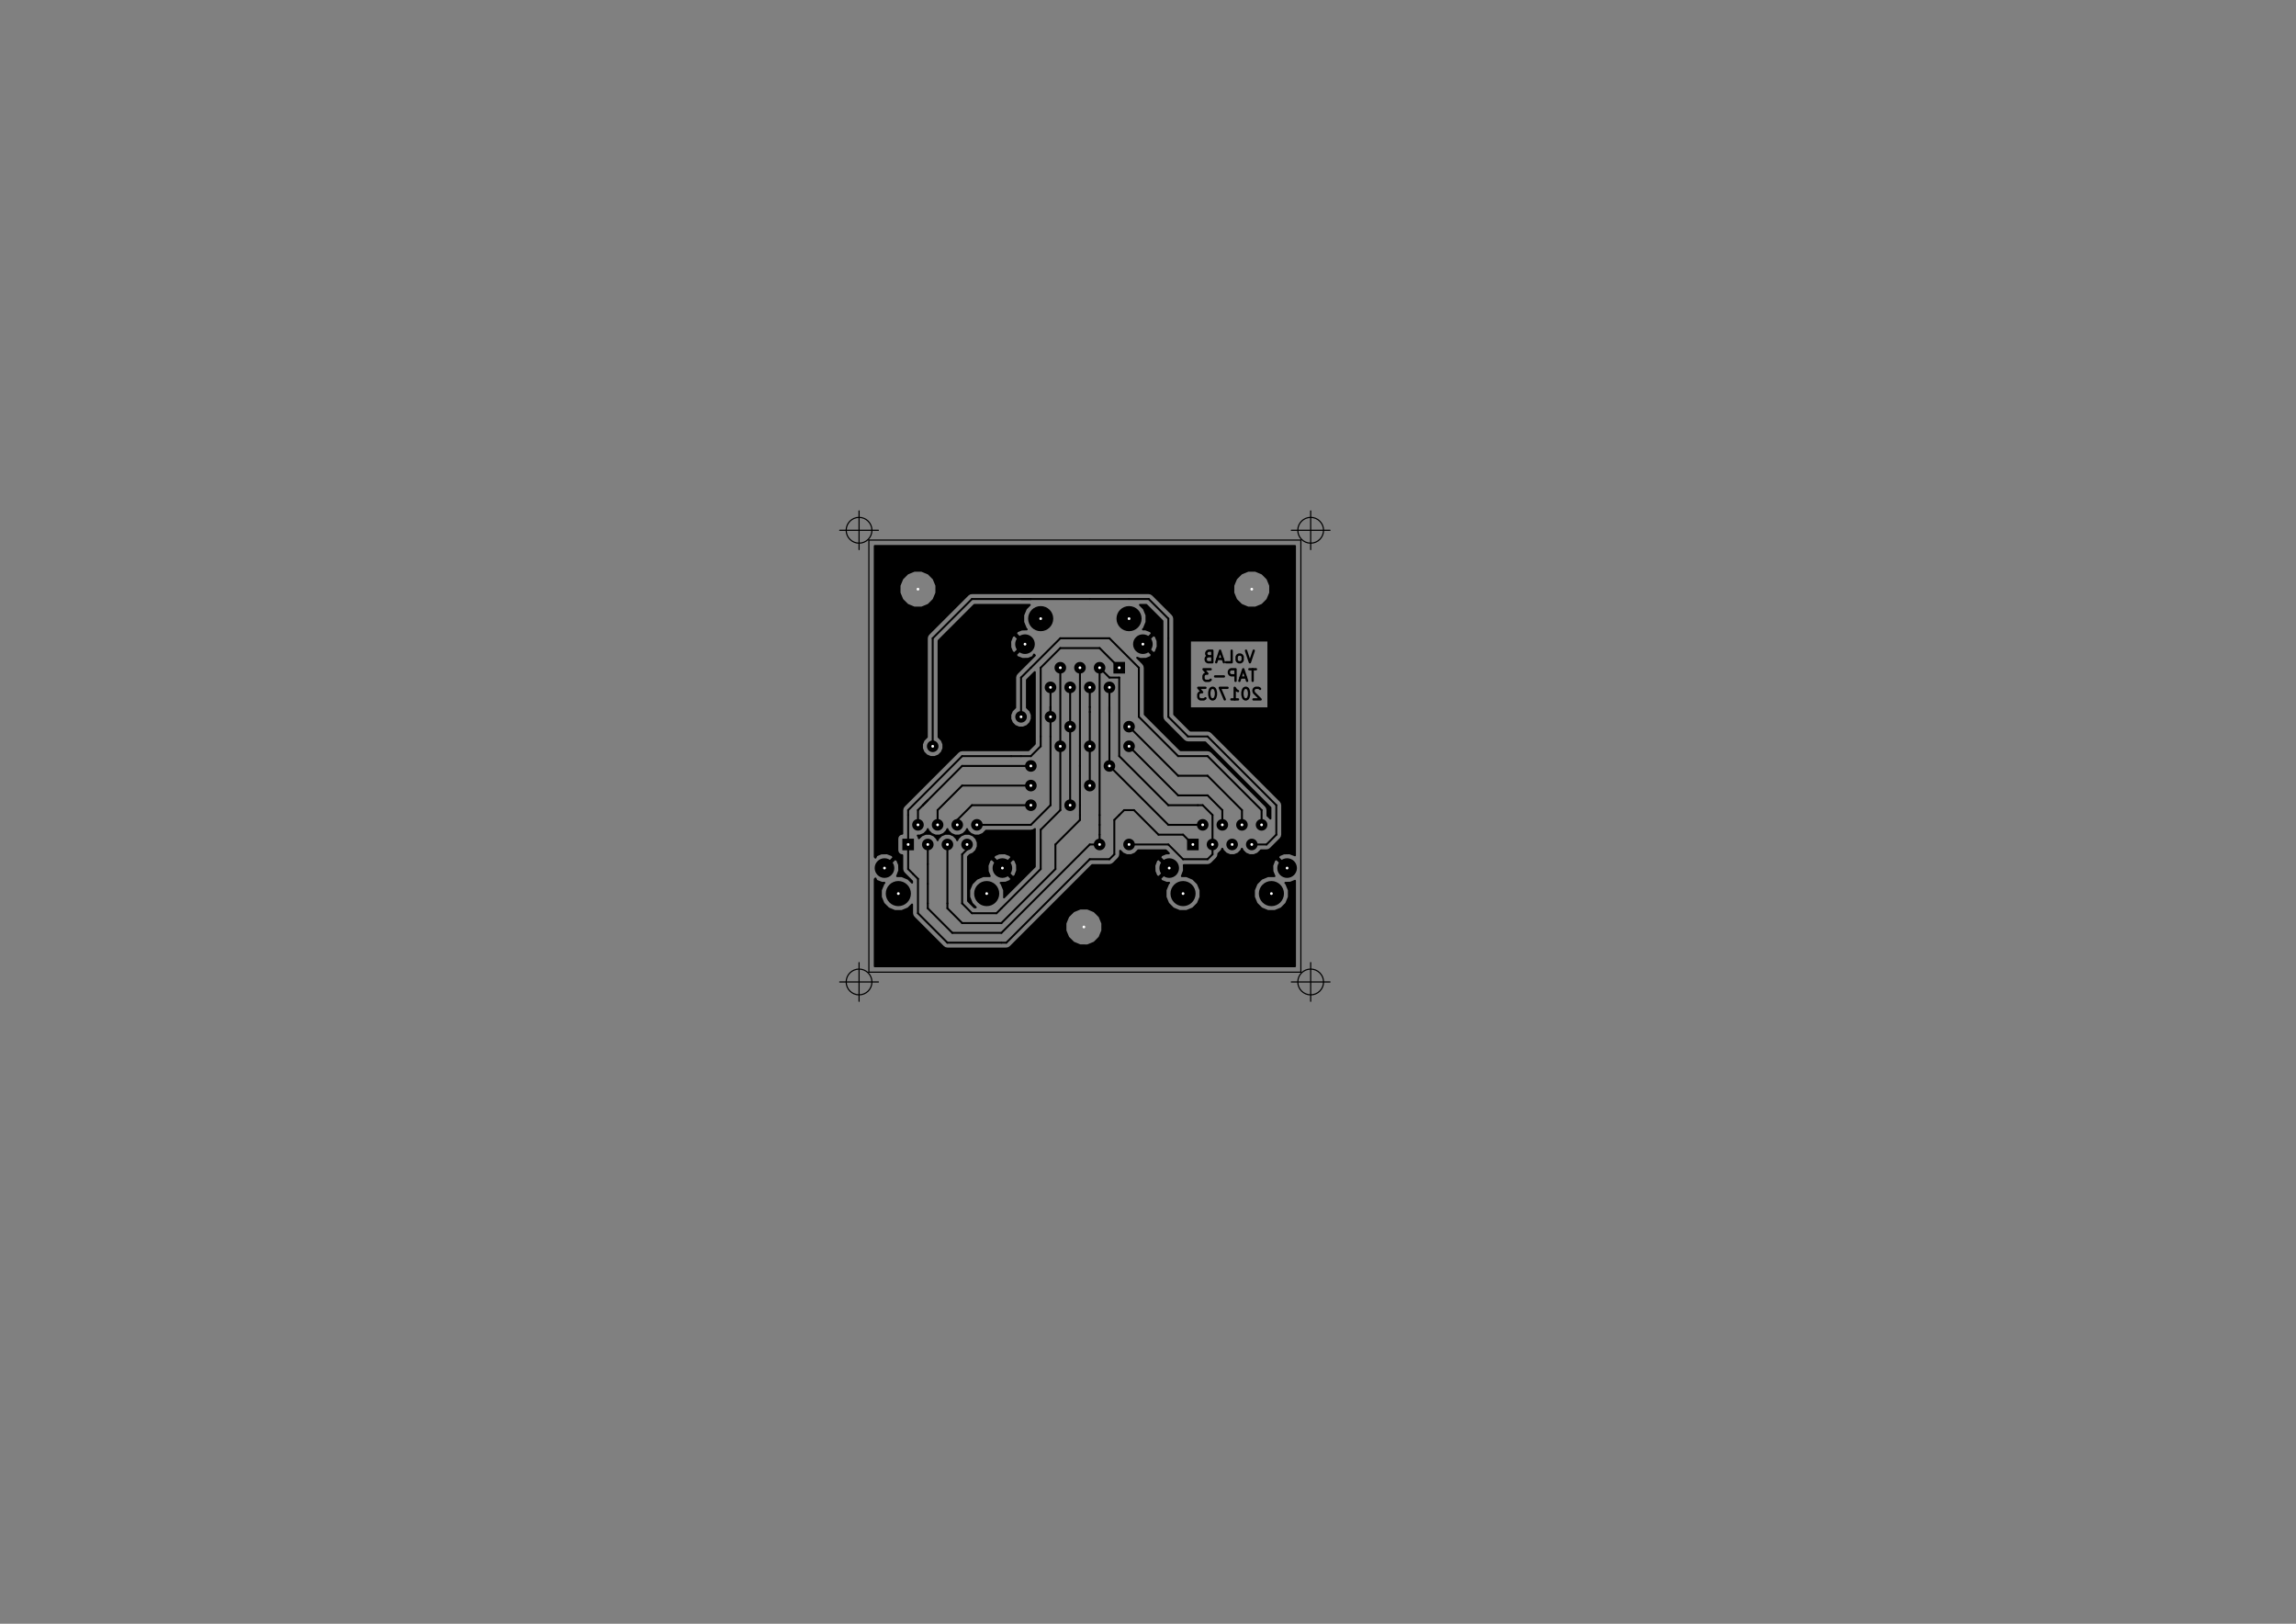 <?xml version="1.0" standalone="no"?>
 <!DOCTYPE svg PUBLIC "-//W3C//DTD SVG 1.1//EN" 
 "http://www.w3.org/Graphics/SVG/1.1/DTD/svg11.dtd"> 
<svg xmlns="http://www.w3.org/2000/svg" version="1.1" 
    width="29.7cm" height="21.001cm" viewBox="0 0 116930 82680 ">
<rect x="0" y="0" width="116930" height="82680" fill="#808080" stroke="none"/>
<title>SVG Picture created as TAP-B.Cu.svg date 2017/04/20 14:52:06 </title>
  <desc>Picture generated by PCBNEW </desc>
<g style="fill:#000000; fill-opacity:1;stroke:#000000; stroke-opacity:1;
stroke-linecap:round; stroke-linejoin:round; "
 transform="translate(0 0) scale(1 1)">
</g>
<g style="fill:#000000; fill-opacity:0.0; 
stroke:#000000; stroke-width:-0; stroke-opacity:1; 
stroke-linecap:round; stroke-linejoin:round;">
</g>
<g style="fill:#000000; fill-opacity:0.0; 
stroke:#000000; stroke-width:59.055; stroke-opacity:1; 
stroke-linecap:round; stroke-linejoin:round;">
<circle cx="43750" cy="50000" r="656.168" /> 
<path d="M42765 50000
L44734 50000
" />
<path d="M43750 49015
L43750 50984
" />
<circle cx="43750" cy="27000" r="656.168" /> 
<path d="M42765 27000
L44734 27000
" />
<path d="M43750 26015
L43750 27984
" />
<circle cx="66750" cy="27000" r="656.168" /> 
<path d="M65765 27000
L67734 27000
" />
<path d="M66750 26015
L66750 27984
" />
<circle cx="66750" cy="50000" r="656.168" /> 
<path d="M65765 50000
L67734 50000
" />
<path d="M66750 49015
L66750 50984
" />
</g>
<g style="fill:#000000; fill-opacity:0.0; 
stroke:#000000; stroke-width:118.11; stroke-opacity:1; 
stroke-linecap:round; stroke-linejoin:round;">
<path d="M63851 33131
L63654 33722
L63457 33131
" />
<path d="M63176 33722
L63232 33694
L63260 33666
L63288 33609
L63288 33441
L63260 33384
L63232 33356
L63176 33328
L63092 33328
L63035 33356
L63007 33384
L62979 33441
L62979 33609
L63007 33666
L63035 33694
L63092 33722
L63176 33722
" />
<path d="M62445 33722
L62726 33722
L62726 33131
" />
<path d="M62276 33553
L61995 33553
" />
<path d="M62332 33722
L62135 33131
L61939 33722
" />
<path d="M61545 33412
L61461 33441
L61432 33469
L61404 33525
L61404 33609
L61432 33666
L61461 33694
L61517 33722
L61742 33722
L61742 33131
L61545 33131
L61489 33159
L61461 33187
L61432 33244
L61432 33300
L61461 33356
L61489 33384
L61545 33412
L61742 33412
" />
<path d="M63963 34076
L63626 34076
" />
<path d="M63795 34667
L63795 34076
" />
<path d="M63457 34498
L63176 34498
" />
<path d="M63513 34667
L63317 34076
L63120 34667
" />
<path d="M62923 34667
L62923 34076
L62698 34076
L62642 34104
L62614 34132
L62585 34189
L62585 34273
L62614 34329
L62642 34357
L62698 34385
L62923 34385
" />
<path d="M62332 34442
L61882 34442
" />
<path d="M61657 34076
L61292 34076
L61489 34301
L61404 34301
L61348 34329
L61320 34357
L61292 34414
L61292 34554
L61320 34610
L61348 34639
L61404 34667
L61573 34667
L61629 34639
L61657 34610
" />
<path d="M64174 35077
L64146 35049
L64090 35021
L63949 35021
L63893 35049
L63865 35077
L63837 35133
L63837 35190
L63865 35274
L64202 35612
L63837 35612
" />
<path d="M63471 35021
L63415 35021
L63359 35049
L63331 35077
L63303 35133
L63274 35246
L63274 35387
L63303 35499
L63331 35555
L63359 35583
L63415 35612
L63471 35612
L63528 35583
L63556 35555
L63584 35499
L63612 35387
L63612 35246
L63584 35133
L63556 35077
L63528 35049
L63471 35021
" />
<path d="M62712 35612
L63049 35612
" />
<path d="M62881 35612
L62881 35021
L62937 35105
L62993 35162
L63049 35190
" />
<path d="M62515 35021
L62121 35021
L62375 35612
" />
<path d="M61784 35021
L61728 35021
L61671 35049
L61643 35077
L61615 35133
L61587 35246
L61587 35387
L61615 35499
L61643 35555
L61671 35583
L61728 35612
L61784 35612
L61840 35583
L61868 35555
L61896 35499
L61925 35387
L61925 35246
L61896 35133
L61868 35077
L61840 35049
L61784 35021
" />
<path d="M61390 35021
L61025 35021
L61222 35246
L61137 35246
L61081 35274
L61053 35302
L61025 35358
L61025 35499
L61053 35555
L61081 35583
L61137 35612
L61306 35612
L61362 35583
L61390 35555
" />
</g>
<g style="fill:#000000; fill-opacity:0.0; 
stroke:#000000; stroke-width:59.055; stroke-opacity:1; 
stroke-linecap:round; stroke-linejoin:round;">
<path d="M66250 49500
L66250 27500
" />
<path d="M44250 49500
L66250 49500
" />
<path d="M44250 27500
L44250 49500
" />
<path d="M44250 27500
L66248 27500
" />
</g>
<g style="fill:#000000; fill-opacity:1.0; 
stroke:#000000; stroke-width:0; stroke-opacity:1; 
stroke-linecap:round; stroke-linejoin:round;">
<circle cx="45750" cy="45500" r="639.764" /> 
</g>
<g style="fill:#000000; fill-opacity:1.0; 
stroke:#000000; stroke-width:39.37; stroke-opacity:1; 
stroke-linecap:round; stroke-linejoin:round;">
</g>
<g style="fill:#000000; fill-opacity:1.0; 
stroke:#000000; stroke-width:0; stroke-opacity:1; 
stroke-linecap:round; stroke-linejoin:round;">
<circle cx="50250" cy="45500" r="639.764" /> 
</g>
<g style="fill:#000000; fill-opacity:1.0; 
stroke:#000000; stroke-width:39.37; stroke-opacity:1; 
stroke-linecap:round; stroke-linejoin:round;">
</g>
<g style="fill:#000000; fill-opacity:1.0; 
stroke:#000000; stroke-width:0; stroke-opacity:1; 
stroke-linecap:round; stroke-linejoin:round;">
<circle cx="47750" cy="42000" r="295.276" /> 
</g>
<g style="fill:#000000; fill-opacity:1.0; 
stroke:#000000; stroke-width:39.37; stroke-opacity:1; 
stroke-linecap:round; stroke-linejoin:round;">
</g>
<g style="fill:#000000; fill-opacity:1.0; 
stroke:#000000; stroke-width:0; stroke-opacity:1; 
stroke-linecap:round; stroke-linejoin:round;">
<circle cx="46750" cy="42000" r="295.276" /> 
</g>
<g style="fill:#000000; fill-opacity:1.0; 
stroke:#000000; stroke-width:39.37; stroke-opacity:1; 
stroke-linecap:round; stroke-linejoin:round;">
</g>
<g style="fill:#000000; fill-opacity:1.0; 
stroke:#000000; stroke-width:0; stroke-opacity:1; 
stroke-linecap:round; stroke-linejoin:round;">
<circle cx="48750" cy="42000" r="295.276" /> 
</g>
<g style="fill:#000000; fill-opacity:1.0; 
stroke:#000000; stroke-width:39.37; stroke-opacity:1; 
stroke-linecap:round; stroke-linejoin:round;">
</g>
<g style="fill:#000000; fill-opacity:1.0; 
stroke:#000000; stroke-width:0; stroke-opacity:1; 
stroke-linecap:round; stroke-linejoin:round;">
<circle cx="49750" cy="42000" r="295.276" /> 
</g>
<g style="fill:#000000; fill-opacity:1.0; 
stroke:#000000; stroke-width:39.37; stroke-opacity:1; 
stroke-linecap:round; stroke-linejoin:round;">
</g>
<g style="fill:#000000; fill-opacity:1.0; 
stroke:#000000; stroke-width:0; stroke-opacity:1; 
stroke-linecap:round; stroke-linejoin:round;">
<polyline style="fill-rule:evenodd;"
points="45954,43295
45954,42704
46545,42704
46545,43295
45954,43295
" /> 
<circle cx="47250" cy="43000" r="295.276" /> 
</g>
<g style="fill:#000000; fill-opacity:1.0; 
stroke:#000000; stroke-width:39.37; stroke-opacity:1; 
stroke-linecap:round; stroke-linejoin:round;">
</g>
<g style="fill:#000000; fill-opacity:1.0; 
stroke:#000000; stroke-width:0; stroke-opacity:1; 
stroke-linecap:round; stroke-linejoin:round;">
<circle cx="48250" cy="43000" r="295.276" /> 
</g>
<g style="fill:#000000; fill-opacity:1.0; 
stroke:#000000; stroke-width:39.37; stroke-opacity:1; 
stroke-linecap:round; stroke-linejoin:round;">
</g>
<g style="fill:#000000; fill-opacity:1.0; 
stroke:#000000; stroke-width:0; stroke-opacity:1; 
stroke-linecap:round; stroke-linejoin:round;">
<circle cx="49250" cy="43000" r="295.276" /> 
</g>
<g style="fill:#000000; fill-opacity:1.0; 
stroke:#000000; stroke-width:39.37; stroke-opacity:1; 
stroke-linecap:round; stroke-linejoin:round;">
</g>
<g style="fill:#000000; fill-opacity:1.0; 
stroke:#000000; stroke-width:0; stroke-opacity:1; 
stroke-linecap:round; stroke-linejoin:round;">
<circle cx="45045.3" cy="44200.8" r="500" /> 
</g>
<g style="fill:#000000; fill-opacity:1.0; 
stroke:#000000; stroke-width:39.37; stroke-opacity:1; 
stroke-linecap:round; stroke-linejoin:round;">
</g>
<g style="fill:#000000; fill-opacity:1.0; 
stroke:#000000; stroke-width:0; stroke-opacity:1; 
stroke-linecap:round; stroke-linejoin:round;">
<circle cx="51049.2" cy="44200.8" r="500" /> 
</g>
<g style="fill:#000000; fill-opacity:1.0; 
stroke:#000000; stroke-width:39.37; stroke-opacity:1; 
stroke-linecap:round; stroke-linejoin:round;">
</g>
<g style="fill:#000000; fill-opacity:1.0; 
stroke:#000000; stroke-width:0; stroke-opacity:1; 
stroke-linecap:round; stroke-linejoin:round;">
<circle cx="57500" cy="31500" r="639.764" /> 
</g>
<g style="fill:#000000; fill-opacity:1.0; 
stroke:#000000; stroke-width:39.37; stroke-opacity:1; 
stroke-linecap:round; stroke-linejoin:round;">
</g>
<g style="fill:#000000; fill-opacity:1.0; 
stroke:#000000; stroke-width:0; stroke-opacity:1; 
stroke-linecap:round; stroke-linejoin:round;">
<circle cx="53000" cy="31500" r="639.764" /> 
</g>
<g style="fill:#000000; fill-opacity:1.0; 
stroke:#000000; stroke-width:39.37; stroke-opacity:1; 
stroke-linecap:round; stroke-linejoin:round;">
</g>
<g style="fill:#000000; fill-opacity:1.0; 
stroke:#000000; stroke-width:0; stroke-opacity:1; 
stroke-linecap:round; stroke-linejoin:round;">
<circle cx="55500" cy="35000" r="295.276" /> 
</g>
<g style="fill:#000000; fill-opacity:1.0; 
stroke:#000000; stroke-width:39.37; stroke-opacity:1; 
stroke-linecap:round; stroke-linejoin:round;">
</g>
<g style="fill:#000000; fill-opacity:1.0; 
stroke:#000000; stroke-width:0; stroke-opacity:1; 
stroke-linecap:round; stroke-linejoin:round;">
<circle cx="56500" cy="35000" r="295.276" /> 
</g>
<g style="fill:#000000; fill-opacity:1.0; 
stroke:#000000; stroke-width:39.37; stroke-opacity:1; 
stroke-linecap:round; stroke-linejoin:round;">
</g>
<g style="fill:#000000; fill-opacity:1.0; 
stroke:#000000; stroke-width:0; stroke-opacity:1; 
stroke-linecap:round; stroke-linejoin:round;">
<circle cx="54500" cy="35000" r="295.276" /> 
</g>
<g style="fill:#000000; fill-opacity:1.0; 
stroke:#000000; stroke-width:39.37; stroke-opacity:1; 
stroke-linecap:round; stroke-linejoin:round;">
</g>
<g style="fill:#000000; fill-opacity:1.0; 
stroke:#000000; stroke-width:0; stroke-opacity:1; 
stroke-linecap:round; stroke-linejoin:round;">
<circle cx="53500" cy="35000" r="295.276" /> 
</g>
<g style="fill:#000000; fill-opacity:1.0; 
stroke:#000000; stroke-width:39.37; stroke-opacity:1; 
stroke-linecap:round; stroke-linejoin:round;">
</g>
<g style="fill:#000000; fill-opacity:1.0; 
stroke:#000000; stroke-width:0; stroke-opacity:1; 
stroke-linecap:round; stroke-linejoin:round;">
<polyline style="fill-rule:evenodd;"
points="57295,33704
57295,34295
56704,34295
56704,33704
57295,33704
" /> 
<circle cx="56000" cy="34000" r="295.276" /> 
</g>
<g style="fill:#000000; fill-opacity:1.0; 
stroke:#000000; stroke-width:39.37; stroke-opacity:1; 
stroke-linecap:round; stroke-linejoin:round;">
</g>
<g style="fill:#000000; fill-opacity:1.0; 
stroke:#000000; stroke-width:0; stroke-opacity:1; 
stroke-linecap:round; stroke-linejoin:round;">
<circle cx="55000" cy="34000" r="295.276" /> 
</g>
<g style="fill:#000000; fill-opacity:1.0; 
stroke:#000000; stroke-width:39.37; stroke-opacity:1; 
stroke-linecap:round; stroke-linejoin:round;">
</g>
<g style="fill:#000000; fill-opacity:1.0; 
stroke:#000000; stroke-width:0; stroke-opacity:1; 
stroke-linecap:round; stroke-linejoin:round;">
<circle cx="54000" cy="34000" r="295.276" /> 
</g>
<g style="fill:#000000; fill-opacity:1.0; 
stroke:#000000; stroke-width:39.37; stroke-opacity:1; 
stroke-linecap:round; stroke-linejoin:round;">
</g>
<g style="fill:#000000; fill-opacity:1.0; 
stroke:#000000; stroke-width:0; stroke-opacity:1; 
stroke-linecap:round; stroke-linejoin:round;">
<circle cx="58204.7" cy="32799.2" r="500" /> 
</g>
<g style="fill:#000000; fill-opacity:1.0; 
stroke:#000000; stroke-width:39.37; stroke-opacity:1; 
stroke-linecap:round; stroke-linejoin:round;">
</g>
<g style="fill:#000000; fill-opacity:1.0; 
stroke:#000000; stroke-width:0; stroke-opacity:1; 
stroke-linecap:round; stroke-linejoin:round;">
<circle cx="52200.8" cy="32799.2" r="500" /> 
</g>
<g style="fill:#000000; fill-opacity:1.0; 
stroke:#000000; stroke-width:39.37; stroke-opacity:1; 
stroke-linecap:round; stroke-linejoin:round;">
</g>
<g style="fill:#000000; fill-opacity:1.0; 
stroke:#000000; stroke-width:0; stroke-opacity:1; 
stroke-linecap:round; stroke-linejoin:round;">
<circle cx="60250" cy="45500" r="639.764" /> 
</g>
<g style="fill:#000000; fill-opacity:1.0; 
stroke:#000000; stroke-width:39.37; stroke-opacity:1; 
stroke-linecap:round; stroke-linejoin:round;">
</g>
<g style="fill:#000000; fill-opacity:1.0; 
stroke:#000000; stroke-width:0; stroke-opacity:1; 
stroke-linecap:round; stroke-linejoin:round;">
<circle cx="64750" cy="45500" r="639.764" /> 
</g>
<g style="fill:#000000; fill-opacity:1.0; 
stroke:#000000; stroke-width:39.37; stroke-opacity:1; 
stroke-linecap:round; stroke-linejoin:round;">
</g>
<g style="fill:#000000; fill-opacity:1.0; 
stroke:#000000; stroke-width:0; stroke-opacity:1; 
stroke-linecap:round; stroke-linejoin:round;">
<circle cx="62250" cy="42000" r="295.276" /> 
</g>
<g style="fill:#000000; fill-opacity:1.0; 
stroke:#000000; stroke-width:39.37; stroke-opacity:1; 
stroke-linecap:round; stroke-linejoin:round;">
</g>
<g style="fill:#000000; fill-opacity:1.0; 
stroke:#000000; stroke-width:0; stroke-opacity:1; 
stroke-linecap:round; stroke-linejoin:round;">
<circle cx="61250" cy="42000" r="295.276" /> 
</g>
<g style="fill:#000000; fill-opacity:1.0; 
stroke:#000000; stroke-width:39.37; stroke-opacity:1; 
stroke-linecap:round; stroke-linejoin:round;">
</g>
<g style="fill:#000000; fill-opacity:1.0; 
stroke:#000000; stroke-width:0; stroke-opacity:1; 
stroke-linecap:round; stroke-linejoin:round;">
<circle cx="63250" cy="42000" r="295.276" /> 
</g>
<g style="fill:#000000; fill-opacity:1.0; 
stroke:#000000; stroke-width:39.37; stroke-opacity:1; 
stroke-linecap:round; stroke-linejoin:round;">
</g>
<g style="fill:#000000; fill-opacity:1.0; 
stroke:#000000; stroke-width:0; stroke-opacity:1; 
stroke-linecap:round; stroke-linejoin:round;">
<circle cx="64250" cy="42000" r="295.276" /> 
</g>
<g style="fill:#000000; fill-opacity:1.0; 
stroke:#000000; stroke-width:39.37; stroke-opacity:1; 
stroke-linecap:round; stroke-linejoin:round;">
</g>
<g style="fill:#000000; fill-opacity:1.0; 
stroke:#000000; stroke-width:0; stroke-opacity:1; 
stroke-linecap:round; stroke-linejoin:round;">
<polyline style="fill-rule:evenodd;"
points="60454,43295
60454,42704
61045,42704
61045,43295
60454,43295
" /> 
<circle cx="61750" cy="43000" r="295.276" /> 
</g>
<g style="fill:#000000; fill-opacity:1.0; 
stroke:#000000; stroke-width:39.37; stroke-opacity:1; 
stroke-linecap:round; stroke-linejoin:round;">
</g>
<g style="fill:#000000; fill-opacity:1.0; 
stroke:#000000; stroke-width:0; stroke-opacity:1; 
stroke-linecap:round; stroke-linejoin:round;">
<circle cx="62750" cy="43000" r="295.276" /> 
</g>
<g style="fill:#000000; fill-opacity:1.0; 
stroke:#000000; stroke-width:39.37; stroke-opacity:1; 
stroke-linecap:round; stroke-linejoin:round;">
</g>
<g style="fill:#000000; fill-opacity:1.0; 
stroke:#000000; stroke-width:0; stroke-opacity:1; 
stroke-linecap:round; stroke-linejoin:round;">
<circle cx="63750" cy="43000" r="295.276" /> 
</g>
<g style="fill:#000000; fill-opacity:1.0; 
stroke:#000000; stroke-width:39.37; stroke-opacity:1; 
stroke-linecap:round; stroke-linejoin:round;">
</g>
<g style="fill:#000000; fill-opacity:1.0; 
stroke:#000000; stroke-width:0; stroke-opacity:1; 
stroke-linecap:round; stroke-linejoin:round;">
<circle cx="59545.3" cy="44200.8" r="500" /> 
</g>
<g style="fill:#000000; fill-opacity:1.0; 
stroke:#000000; stroke-width:39.37; stroke-opacity:1; 
stroke-linecap:round; stroke-linejoin:round;">
</g>
<g style="fill:#000000; fill-opacity:1.0; 
stroke:#000000; stroke-width:0; stroke-opacity:1; 
stroke-linecap:round; stroke-linejoin:round;">
<circle cx="65549.2" cy="44200.8" r="500" /> 
</g>
<g style="fill:#000000; fill-opacity:1.0; 
stroke:#000000; stroke-width:39.37; stroke-opacity:1; 
stroke-linecap:round; stroke-linejoin:round;">
</g>
<g style="fill:#000000; fill-opacity:1.0; 
stroke:#000000; stroke-width:0; stroke-opacity:1; 
stroke-linecap:round; stroke-linejoin:round;">
<circle cx="55500" cy="38000" r="295.276" /> 
</g>
<g style="fill:#000000; fill-opacity:1.0; 
stroke:#000000; stroke-width:39.37; stroke-opacity:1; 
stroke-linecap:round; stroke-linejoin:round;">
</g>
<g style="fill:#000000; fill-opacity:1.0; 
stroke:#000000; stroke-width:0; stroke-opacity:1; 
stroke-linecap:round; stroke-linejoin:round;">
<circle cx="57500" cy="38000" r="295.276" /> 
</g>
<g style="fill:#000000; fill-opacity:1.0; 
stroke:#000000; stroke-width:39.37; stroke-opacity:1; 
stroke-linecap:round; stroke-linejoin:round;">
</g>
<g style="fill:#000000; fill-opacity:1.0; 
stroke:#000000; stroke-width:0; stroke-opacity:1; 
stroke-linecap:round; stroke-linejoin:round;">
<circle cx="52500" cy="40000" r="295.276" /> 
</g>
<g style="fill:#000000; fill-opacity:1.0; 
stroke:#000000; stroke-width:39.37; stroke-opacity:1; 
stroke-linecap:round; stroke-linejoin:round;">
</g>
<g style="fill:#000000; fill-opacity:1.0; 
stroke:#000000; stroke-width:0; stroke-opacity:1; 
stroke-linecap:round; stroke-linejoin:round;">
<circle cx="55500" cy="40000" r="295.276" /> 
</g>
<g style="fill:#000000; fill-opacity:1.0; 
stroke:#000000; stroke-width:39.37; stroke-opacity:1; 
stroke-linecap:round; stroke-linejoin:round;">
</g>
<g style="fill:#000000; fill-opacity:1.0; 
stroke:#000000; stroke-width:0; stroke-opacity:1; 
stroke-linecap:round; stroke-linejoin:round;">
<circle cx="52500" cy="39000" r="295.276" /> 
</g>
<g style="fill:#000000; fill-opacity:1.0; 
stroke:#000000; stroke-width:39.37; stroke-opacity:1; 
stroke-linecap:round; stroke-linejoin:round;">
</g>
<g style="fill:#000000; fill-opacity:1.0; 
stroke:#000000; stroke-width:0; stroke-opacity:1; 
stroke-linecap:round; stroke-linejoin:round;">
<circle cx="56500" cy="39000" r="295.276" /> 
</g>
<g style="fill:#000000; fill-opacity:1.0; 
stroke:#000000; stroke-width:39.37; stroke-opacity:1; 
stroke-linecap:round; stroke-linejoin:round;">
</g>
<g style="fill:#000000; fill-opacity:1.0; 
stroke:#000000; stroke-width:0; stroke-opacity:1; 
stroke-linecap:round; stroke-linejoin:round;">
<circle cx="54500" cy="37000" r="295.276" /> 
</g>
<g style="fill:#000000; fill-opacity:1.0; 
stroke:#000000; stroke-width:39.37; stroke-opacity:1; 
stroke-linecap:round; stroke-linejoin:round;">
</g>
<g style="fill:#000000; fill-opacity:1.0; 
stroke:#000000; stroke-width:0; stroke-opacity:1; 
stroke-linecap:round; stroke-linejoin:round;">
<circle cx="57500" cy="37000" r="295.276" /> 
</g>
<g style="fill:#000000; fill-opacity:1.0; 
stroke:#000000; stroke-width:39.37; stroke-opacity:1; 
stroke-linecap:round; stroke-linejoin:round;">
</g>
<g style="fill:#000000; fill-opacity:1.0; 
stroke:#000000; stroke-width:0; stroke-opacity:1; 
stroke-linecap:round; stroke-linejoin:round;">
<circle cx="52500" cy="41000" r="295.276" /> 
</g>
<g style="fill:#000000; fill-opacity:1.0; 
stroke:#000000; stroke-width:39.37; stroke-opacity:1; 
stroke-linecap:round; stroke-linejoin:round;">
</g>
<g style="fill:#000000; fill-opacity:1.0; 
stroke:#000000; stroke-width:0; stroke-opacity:1; 
stroke-linecap:round; stroke-linejoin:round;">
<circle cx="54500" cy="41000" r="295.276" /> 
</g>
<g style="fill:#000000; fill-opacity:1.0; 
stroke:#000000; stroke-width:39.37; stroke-opacity:1; 
stroke-linecap:round; stroke-linejoin:round;">
</g>
<g style="fill:#000000; fill-opacity:1.0; 
stroke:#000000; stroke-width:0; stroke-opacity:1; 
stroke-linecap:round; stroke-linejoin:round;">
<circle cx="53500" cy="36500" r="295.276" /> 
</g>
<g style="fill:#000000; fill-opacity:1.0; 
stroke:#000000; stroke-width:39.37; stroke-opacity:1; 
stroke-linecap:round; stroke-linejoin:round;">
</g>
<g style="fill:#000000; fill-opacity:1.0; 
stroke:#000000; stroke-width:0; stroke-opacity:1; 
stroke-linecap:round; stroke-linejoin:round;">
<circle cx="52000" cy="36500" r="295.276" /> 
</g>
<g style="fill:#000000; fill-opacity:1.0; 
stroke:#000000; stroke-width:39.37; stroke-opacity:1; 
stroke-linecap:round; stroke-linejoin:round;">
</g>
<g style="fill:#000000; fill-opacity:1.0; 
stroke:#000000; stroke-width:0; stroke-opacity:1; 
stroke-linecap:round; stroke-linejoin:round;">
<circle cx="56000" cy="43000" r="295.276" /> 
</g>
<g style="fill:#000000; fill-opacity:1.0; 
stroke:#000000; stroke-width:39.37; stroke-opacity:1; 
stroke-linecap:round; stroke-linejoin:round;">
</g>
<g style="fill:#000000; fill-opacity:1.0; 
stroke:#000000; stroke-width:0; stroke-opacity:1; 
stroke-linecap:round; stroke-linejoin:round;">
<circle cx="57500" cy="43000" r="295.276" /> 
</g>
<g style="fill:#000000; fill-opacity:1.0; 
stroke:#000000; stroke-width:39.37; stroke-opacity:1; 
stroke-linecap:round; stroke-linejoin:round;">
</g>
<g style="fill:#000000; fill-opacity:1.0; 
stroke:#000000; stroke-width:0; stroke-opacity:1; 
stroke-linecap:round; stroke-linejoin:round;">
<circle cx="47500" cy="38000" r="295.276" /> 
</g>
<g style="fill:#000000; fill-opacity:1.0; 
stroke:#000000; stroke-width:39.37; stroke-opacity:1; 
stroke-linecap:round; stroke-linejoin:round;">
</g>
<g style="fill:#000000; fill-opacity:1.0; 
stroke:#000000; stroke-width:0; stroke-opacity:1; 
stroke-linecap:round; stroke-linejoin:round;">
<circle cx="54000" cy="38000" r="295.276" /> 
</g>
<g style="fill:#000000; fill-opacity:1.0; 
stroke:#000000; stroke-width:39.37; stroke-opacity:1; 
stroke-linecap:round; stroke-linejoin:round;">
</g>
<g style="fill:#000000; fill-opacity:1.0; 
stroke:#000000; stroke-width:98.425; stroke-opacity:1; 
stroke-linecap:round; stroke-linejoin:round;">
</g>
<g style="fill:#000000; fill-opacity:0.0; 
stroke:#000000; stroke-width:98.425; stroke-opacity:1; 
stroke-linecap:round; stroke-linejoin:round;">
<path d="M62250 42000
L62250 41250
" />
<path d="M60000 40500
L57500 38000
" />
<path d="M61500 40500
L60000 40500
" />
<path d="M62250 41250
L61500 40500
" />
<path d="M55500 36250
L55500 38000
" />
<path d="M55500 38000
L55500 40000
" />
<path d="M55500 36000
L55500 36250
" />
<path d="M55500 35000
L55500 36000
" />
<path d="M47750 41250
L49000 40000
" />
<path d="M49000 40000
L52500 40000
" />
<path d="M47750 41250
L47750 42000
" />
<path d="M61250 42000
L59500 42000
" />
<path d="M59500 42000
L56500 39000
" />
<path d="M56500 36000
L56500 39000
" />
<path d="M49000 39000
L52500 39000
" />
<path d="M49000 39000
L47000 41000
" />
<path d="M46750 42000
L46750 41250
" />
<path d="M46750 41250
L47000 41000
" />
<path d="M47000 41000
L47250 40750
" />
<path d="M56500 35000
L56500 36000
" />
<path d="M56500 36000
L56500 36250
" />
<path d="M63250 42000
L63250 41250
" />
<path d="M60000 39500
L57500 37000
" />
<path d="M61500 39500
L60000 39500
" />
<path d="M63250 41250
L61500 39500
" />
<path d="M54500 35000
L54500 37000
" />
<path d="M54500 37000
L54500 41000
" />
<path d="M49500 41000
L52500 41000
" />
<path d="M49500 41000
L48750 41750
" />
<path d="M48750 42000
L48750 41750
" />
<path d="M52500 34000
L52000 34500
" />
<path d="M64250 41250
L61500 38500
" />
<path d="M61500 38500
L60000 38500
" />
<path d="M60000 38500
L58000 36500
" />
<path d="M58000 36500
L58000 34000
" />
<path d="M58000 34000
L56500 32500
" />
<path d="M56500 32500
L54000 32500
" />
<path d="M54000 32500
L52500 34000
" />
<path d="M64250 42000
L64250 41250
" />
<path d="M52000 34500
L52000 36500
" />
<path d="M49750 42000
L52500 42000
" />
<path d="M53500 41000
L53500 37500
" />
<path d="M52500 42000
L53500 41000
" />
<path d="M53500 37500
L53500 36500
" />
<path d="M53500 36500
L53500 36000
" />
<path d="M53500 35000
L53500 36000
" />
<path d="M53500 36000
L53500 36250
" />
<path d="M51000 48000
L51250 48000
" />
<path d="M55500 43750
L56500 43750
" />
<path d="M51250 48000
L55500 43750
" />
<path d="M56500 43750
L56750 43500
" />
<path d="M56750 43500
L56750 41750
" />
<path d="M56750 41750
L57000 41500
" />
<path d="M59000 42500
L60250 42500
" />
<path d="M60250 42500
L60750 43000
" />
<path d="M59000 42500
L57750 41250
" />
<path d="M57250 41250
L57000 41500
" />
<path d="M57750 41250
L57250 41250
" />
<path d="M46250 44250
L46500 44500
" />
<path d="M46500 44500
L46750 44750
" />
<path d="M46750 44750
L46750 46500
" />
<path d="M46750 46500
L48250 48000
" />
<path d="M48250 48000
L51000 48000
" />
<path d="M46250 43000
L46250 44250
" />
<path d="M52000 38500
L52500 38500
" />
<path d="M53000 38000
L53000 37500
" />
<path d="M52500 38500
L53000 38000
" />
<path d="M46250 41500
L46250 41250
" />
<path d="M46250 41250
L49000 38500
" />
<path d="M51500 38500
L52000 38500
" />
<path d="M53000 37500
L53000 34000
" />
<path d="M56000 33000
L57000 34000
" />
<path d="M54000 33000
L56000 33000
" />
<path d="M53000 34000
L54000 33000
" />
<path d="M49000 38500
L51500 38500
" />
<path d="M46250 43000
L46250 41500
" />
<path d="M61750 41500
L61250 41000
" />
<path d="M61250 41000
L61000 41000
" />
<path d="M51000 47500
L55500 43000
" />
<path d="M55500 43000
L56000 43000
" />
<path d="M61750 43000
L61750 43500
" />
<path d="M59500 43000
L57500 43000
" />
<path d="M60250 43750
L59500 43000
" />
<path d="M61500 43750
L60250 43750
" />
<path d="M61750 43500
L61500 43750
" />
<path d="M56000 42500
L56000 42000
" />
<path d="M56000 43000
L56000 42500
" />
<path d="M47250 43000
L47250 44000
" />
<path d="M47250 44000
L47250 45000
" />
<path d="M47250 45000
L47250 46000
" />
<path d="M47250 46250
L48500 47500
" />
<path d="M48500 47500
L51000 47500
" />
<path d="M47250 46000
L47250 46250
" />
<path d="M56000 42000
L56000 41500
" />
<path d="M56000 41500
L56000 34000
" />
<path d="M61750 43000
L61750 41500
" />
<path d="M56500 34500
L56000 34000
" />
<path d="M57000 34500
L56500 34500
" />
<path d="M57000 38500
L57000 34500
" />
<path d="M59500 41000
L57000 38500
" />
<path d="M61000 41000
L59500 41000
" />
<path d="M51000 47000
L53750 44250
" />
<path d="M55000 41750
L55000 41500
" />
<path d="M53750 43000
L55000 41750
" />
<path d="M53750 44250
L53750 43000
" />
<path d="M48250 46000
L48250 46250
" />
<path d="M49000 47000
L51000 47000
" />
<path d="M48250 46250
L49000 47000
" />
<path d="M48250 43000
L48250 46000
" />
<path d="M55000 41500
L55000 41000
" />
<path d="M55000 39000
L55000 41000
" />
<path d="M55000 34000
L55000 39000
" />
<path d="M51000 46250
L50750 46500
" />
<path d="M53000 42250
L54000 41250
" />
<path d="M53000 44250
L53000 42250
" />
<path d="M51000 46250
L53000 44250
" />
<path d="M49500 46500
L50750 46500
" />
<path d="M49000 46000
L49500 46500
" />
<path d="M49000 43500
L49000 46000
" />
<path d="M49250 43250
L49000 43500
" />
<path d="M54000 41250
L54000 38000
" />
<path d="M52500 30500
L49500 30500
" />
<path d="M49500 30500
L47500 32500
" />
<path d="M47500 32500
L47500 38000
" />
<path d="M57500 30500
L58500 30500
" />
<path d="M59500 31500
L59500 32500
" />
<path d="M58500 30500
L59500 31500
" />
<path d="M55500 30500
L52500 30500
" />
<path d="M52500 30500
L52000 30500
" />
<path d="M63750 43000
L64500 43000
" />
<path d="M64500 43000
L65000 42500
" />
<path d="M65000 42500
L65000 41000
" />
<path d="M65000 41000
L61500 37500
" />
<path d="M61500 37500
L60500 37500
" />
<path d="M60500 37500
L59500 36500
" />
<path d="M59500 36500
L59500 32500
" />
<path d="M57500 30500
L55500 30500
" />
<path d="M49250 43000
L49250 43250
" />
<path d="M54000 38000
L54000 34000
" />
</g>
<g style="fill:#000000; fill-opacity:1.0; 
stroke:#000000; stroke-width:100; stroke-opacity:1; 
stroke-linecap:round; stroke-linejoin:round;">
<polyline style="fill-rule:evenodd;"
points="65950,43551
65678,43447
65380,43454
65141,43554
65089,43670
65549,44130
65554,44124
65625,44195
65619,44200
65625,44206
65554,44277
65549,44271
65543,44277
65472,44206
65478,44200
65018,43740
64902,43792
64795,44071
64803,44369
64902,44608
64905,44610
64573,44610
64246,44745
63996,44995
63860,45322
63860,45676
63995,46003
64245,46253
64572,46389
64926,46389
65253,46254
65503,46004
65639,45677
65639,45323
65504,44996
65461,44953
65717,44946
65950,44850
65950,49200
44550,49200
44550,44766
44585,44731
44637,44847
44915,44954
45040,44951
44996,44995
44860,45322
44860,45676
44995,46003
45245,46253
45572,46389
45926,46389
46253,46254
46450,46057
46450,46500
46473,46614
46538,46711
48038,48211
48135,48276
48250,48299
51250,48299
51364,48276
51461,48211
52287,47385
54260,47385
54403,47731
54667,47995
55012,48138
55385,48139
55731,47996
55995,47732
56138,47387
56139,47014
55996,46668
55732,46404
55387,46261
55014,46260
54668,46403
54404,46667
54261,47012
54260,47385
52287,47385
55601,44071
58791,44071
58799,44369
58898,44608
59014,44660
59474,44200
59014,43740
58898,43792
58791,44071
55601,44071
55623,44049
56500,44049
56614,44026
56711,43961
56961,43711
57026,43614
57049,43500
57049,43320
57190,43461
57391,43545
57607,43545
57808,43462
57961,43309
57966,43299
59376,43299
59527,43450
59376,43454
59137,43554
59085,43670
59545,44130
59550,44124
59621,44195
59615,44200
59621,44206
59550,44277
59545,44271
59085,44731
59137,44847
59415,44954
59540,44951
59496,44995
59360,45322
59360,45676
59495,46003
59745,46253
60072,46389
60426,46389
60753,46254
61003,46004
61139,45677
61139,45323
61004,44996
60754,44746
60427,44610
60189,44610
60191,44608
60298,44330
60291,44049
61500,44049
61614,44026
61711,43961
61961,43711
62026,43614
62049,43500
62049,43466
62058,43462
62211,43309
62249,43217
62287,43308
62440,43461
62641,43545
62857,43545
63058,43462
63211,43309
63249,43217
63287,43308
63440,43461
63641,43545
63857,43545
64058,43462
64211,43309
64216,43299
64500,43299
64614,43276
64711,43211
65211,42711
65276,42614
65299,42500
65299,41000
65276,40885
65211,40788
61711,37288
61614,37223
61500,37200
60623,37200
59799,36376
59799,32614
60603,32614
60603,36067
64596,36067
64596,32614
60603,32614
59799,32614
59799,31500
59776,31385
59776,31385
59711,31288
58711,30288
58614,30223
58500,30200
49500,30200
49385,30223
49288,30288
47288,32288
47223,32385
47200,32500
47200,37533
47191,37537
47038,37690
46954,37891
46954,38107
47037,38308
47190,38461
47391,38545
47607,38545
47808,38462
47961,38309
48045,38108
48045,37892
47962,37691
47809,37538
47799,37533
47799,32669
51447,32669
51454,32967
51554,33207
51670,33259
52130,32799
51670,32339
51554,32391
51447,32669
47799,32669
47799,32623
49623,30799
52442,30799
52246,30995
52110,31322
52110,31676
52245,32003
52288,32046
52032,32053
51792,32152
51740,32268
52200,32728
52206,32722
52277,32793
52271,32799
52277,32804
52206,32875
52200,32869
51740,33329
51792,33445
52071,33552
52369,33545
52608,33445
52660,33329
52703,33372
51788,34288
51723,34385
51700,34500
51700,36033
51691,36037
51538,36190
51454,36391
51454,36607
51537,36808
51690,36961
51891,37045
52107,37045
52308,36962
52461,36809
52545,36608
52545,36392
52462,36191
52309,36038
52299,36033
52299,34623
52700,34222
52700,37876
52376,38200
49000,38200
48885,38223
48788,38288
46038,41038
45973,41135
45950,41250
45950,42450
45862,42467
45776,42522
45719,42605
45699,42704
45699,43295
45717,43387
45772,43473
45855,43530
45950,43549
45950,44250
45973,44364
46038,44461
46450,44873
46450,44942
46254,44746
45927,44610
45689,44610
45691,44608
45798,44330
45791,44032
45691,43792
45575,43740
45115,44200
45121,44206
45050,44277
45045,44271
45039,44277
44968,44206
44974,44200
44968,44195
45039,44124
45045,44130
45505,43670
45453,43554
45174,43447
44876,43454
44637,43554
44585,43670
44550,43634
44550,30185
45810,30185
45953,30531
46217,30795
46562,30938
46935,30939
47281,30796
47545,30532
47688,30187
47688,30185
62810,30185
62953,30531
63217,30795
63562,30938
63935,30939
64281,30796
64545,30532
64688,30187
64689,29814
64546,29468
64282,29204
63937,29061
63564,29060
63218,29203
62954,29467
62811,29812
62810,30185
47688,30185
47689,29814
47546,29468
47282,29204
46937,29061
46564,29060
46218,29203
45954,29467
45811,29812
45810,30185
44550,30185
44550,27800
65950,27800
65950,43551
" /> 
<polyline style="fill-rule:evenodd;"
points="52700,42250
52700,44126
51132,45693
51139,45677
51139,45323
51004,44996
50961,44953
51217,44946
51457,44847
51509,44731
51049,44271
51043,44277
50972,44206
50978,44200
51119,44200
51579,44660
51695,44608
51802,44330
51795,44032
51695,43792
51579,43740
51119,44200
50978,44200
50518,43740
50402,43792
50295,44071
50303,44369
50402,44608
50405,44610
50073,44610
49746,44745
49496,44995
49360,45322
49360,45676
49495,46003
49692,46200
49623,46200
49299,45876
49299,43670
50589,43670
51049,44130
51509,43670
51457,43554
51178,43447
50880,43454
50641,43554
50589,43670
49299,43670
49299,43623
49391,43531
49558,43462
49711,43309
49795,43108
49795,42892
49712,42691
49559,42538
49358,42454
49142,42454
48941,42537
48788,42690
48750,42782
48712,42691
48559,42538
48358,42454
48142,42454
47941,42537
47788,42690
47750,42782
47712,42691
47559,42538
47358,42454
47142,42454
46941,42537
46796,42682
46782,42612
46739,42545
46857,42545
47058,42462
47211,42309
47249,42217
47287,42308
47440,42461
47641,42545
47857,42545
48058,42462
48211,42309
48249,42217
48287,42308
48440,42461
48641,42545
48857,42545
49058,42462
49211,42309
49249,42217
49287,42308
49440,42461
49641,42545
49857,42545
50058,42462
50211,42309
50216,42299
52500,42299
52614,42276
52707,42213
52700,42250
" /> 
<polyline style="fill-rule:evenodd;"
points="59200,31623
59200,36500
59223,36614
59288,36711
60288,37711
60385,37776
60404,37780
60500,37799
61376,37799
64700,41123
64700,41679
64559,41538
64549,41533
64549,41250
64526,41135
64461,41038
61711,38288
61614,38223
61500,38200
60123,38200
58299,36376
58299,34000
58276,33885
58211,33788
57914,33491
58075,33552
58373,33545
58612,33445
58664,33329
58204,32869
58199,32875
58128,32804
58134,32799
58275,32799
58735,33259
58851,33207
58958,32928
58950,32630
58851,32391
58735,32339
58275,32799
58134,32799
58128,32793
58199,32722
58204,32728
58664,32268
58612,32152
58334,32045
58209,32048
58253,32004
58389,31677
58389,31323
58254,30996
58057,30799
58376,30799
59200,31623
" /> 
</g>
<g style="fill:#FFFFFF; fill-opacity:1.0; 
stroke:#FFFFFF; stroke-width:100; stroke-opacity:1; 
stroke-linecap:round; stroke-linejoin:round;">
</g>
<g style="fill:#FFFFFF; fill-opacity:1.0; 
stroke:#FFFFFF; stroke-width:0; stroke-opacity:1; 
stroke-linecap:round; stroke-linejoin:round;">
<circle cx="55500" cy="38000" r="68.898" /> 
</g>
<g style="fill:#FFFFFF; fill-opacity:1.0; 
stroke:#FFFFFF; stroke-width:39.37; stroke-opacity:1; 
stroke-linecap:round; stroke-linejoin:round;">
</g>
<g style="fill:#FFFFFF; fill-opacity:1.0; 
stroke:#FFFFFF; stroke-width:0; stroke-opacity:1; 
stroke-linecap:round; stroke-linejoin:round;">
<circle cx="57500" cy="38000" r="68.898" /> 
</g>
<g style="fill:#FFFFFF; fill-opacity:1.0; 
stroke:#FFFFFF; stroke-width:39.37; stroke-opacity:1; 
stroke-linecap:round; stroke-linejoin:round;">
</g>
<g style="fill:#FFFFFF; fill-opacity:1.0; 
stroke:#FFFFFF; stroke-width:0; stroke-opacity:1; 
stroke-linecap:round; stroke-linejoin:round;">
<circle cx="52500" cy="40000" r="68.898" /> 
</g>
<g style="fill:#FFFFFF; fill-opacity:1.0; 
stroke:#FFFFFF; stroke-width:39.37; stroke-opacity:1; 
stroke-linecap:round; stroke-linejoin:round;">
</g>
<g style="fill:#FFFFFF; fill-opacity:1.0; 
stroke:#FFFFFF; stroke-width:0; stroke-opacity:1; 
stroke-linecap:round; stroke-linejoin:round;">
<circle cx="55500" cy="40000" r="68.898" /> 
</g>
<g style="fill:#FFFFFF; fill-opacity:1.0; 
stroke:#FFFFFF; stroke-width:39.37; stroke-opacity:1; 
stroke-linecap:round; stroke-linejoin:round;">
</g>
<g style="fill:#FFFFFF; fill-opacity:1.0; 
stroke:#FFFFFF; stroke-width:0; stroke-opacity:1; 
stroke-linecap:round; stroke-linejoin:round;">
<circle cx="52500" cy="39000" r="68.898" /> 
</g>
<g style="fill:#FFFFFF; fill-opacity:1.0; 
stroke:#FFFFFF; stroke-width:39.37; stroke-opacity:1; 
stroke-linecap:round; stroke-linejoin:round;">
</g>
<g style="fill:#FFFFFF; fill-opacity:1.0; 
stroke:#FFFFFF; stroke-width:0; stroke-opacity:1; 
stroke-linecap:round; stroke-linejoin:round;">
<circle cx="56500" cy="39000" r="68.898" /> 
</g>
<g style="fill:#FFFFFF; fill-opacity:1.0; 
stroke:#FFFFFF; stroke-width:39.37; stroke-opacity:1; 
stroke-linecap:round; stroke-linejoin:round;">
</g>
<g style="fill:#FFFFFF; fill-opacity:1.0; 
stroke:#FFFFFF; stroke-width:0; stroke-opacity:1; 
stroke-linecap:round; stroke-linejoin:round;">
<circle cx="54500" cy="37000" r="68.898" /> 
</g>
<g style="fill:#FFFFFF; fill-opacity:1.0; 
stroke:#FFFFFF; stroke-width:39.37; stroke-opacity:1; 
stroke-linecap:round; stroke-linejoin:round;">
</g>
<g style="fill:#FFFFFF; fill-opacity:1.0; 
stroke:#FFFFFF; stroke-width:0; stroke-opacity:1; 
stroke-linecap:round; stroke-linejoin:round;">
<circle cx="57500" cy="37000" r="68.898" /> 
</g>
<g style="fill:#FFFFFF; fill-opacity:1.0; 
stroke:#FFFFFF; stroke-width:39.37; stroke-opacity:1; 
stroke-linecap:round; stroke-linejoin:round;">
</g>
<g style="fill:#FFFFFF; fill-opacity:1.0; 
stroke:#FFFFFF; stroke-width:0; stroke-opacity:1; 
stroke-linecap:round; stroke-linejoin:round;">
<circle cx="52500" cy="41000" r="68.898" /> 
</g>
<g style="fill:#FFFFFF; fill-opacity:1.0; 
stroke:#FFFFFF; stroke-width:39.37; stroke-opacity:1; 
stroke-linecap:round; stroke-linejoin:round;">
</g>
<g style="fill:#FFFFFF; fill-opacity:1.0; 
stroke:#FFFFFF; stroke-width:0; stroke-opacity:1; 
stroke-linecap:round; stroke-linejoin:round;">
<circle cx="54500" cy="41000" r="68.898" /> 
</g>
<g style="fill:#FFFFFF; fill-opacity:1.0; 
stroke:#FFFFFF; stroke-width:39.37; stroke-opacity:1; 
stroke-linecap:round; stroke-linejoin:round;">
</g>
<g style="fill:#FFFFFF; fill-opacity:1.0; 
stroke:#FFFFFF; stroke-width:0; stroke-opacity:1; 
stroke-linecap:round; stroke-linejoin:round;">
<circle cx="53500" cy="36500" r="68.898" /> 
</g>
<g style="fill:#FFFFFF; fill-opacity:1.0; 
stroke:#FFFFFF; stroke-width:39.37; stroke-opacity:1; 
stroke-linecap:round; stroke-linejoin:round;">
</g>
<g style="fill:#FFFFFF; fill-opacity:1.0; 
stroke:#FFFFFF; stroke-width:0; stroke-opacity:1; 
stroke-linecap:round; stroke-linejoin:round;">
<circle cx="52000" cy="36500" r="68.898" /> 
</g>
<g style="fill:#FFFFFF; fill-opacity:1.0; 
stroke:#FFFFFF; stroke-width:39.37; stroke-opacity:1; 
stroke-linecap:round; stroke-linejoin:round;">
</g>
<g style="fill:#FFFFFF; fill-opacity:1.0; 
stroke:#FFFFFF; stroke-width:0; stroke-opacity:1; 
stroke-linecap:round; stroke-linejoin:round;">
<circle cx="56000" cy="43000" r="68.898" /> 
</g>
<g style="fill:#FFFFFF; fill-opacity:1.0; 
stroke:#FFFFFF; stroke-width:39.37; stroke-opacity:1; 
stroke-linecap:round; stroke-linejoin:round;">
</g>
<g style="fill:#FFFFFF; fill-opacity:1.0; 
stroke:#FFFFFF; stroke-width:0; stroke-opacity:1; 
stroke-linecap:round; stroke-linejoin:round;">
<circle cx="57500" cy="43000" r="68.898" /> 
</g>
<g style="fill:#FFFFFF; fill-opacity:1.0; 
stroke:#FFFFFF; stroke-width:39.37; stroke-opacity:1; 
stroke-linecap:round; stroke-linejoin:round;">
</g>
<g style="fill:#FFFFFF; fill-opacity:1.0; 
stroke:#FFFFFF; stroke-width:0; stroke-opacity:1; 
stroke-linecap:round; stroke-linejoin:round;">
<circle cx="47500" cy="38000" r="68.898" /> 
</g>
<g style="fill:#FFFFFF; fill-opacity:1.0; 
stroke:#FFFFFF; stroke-width:39.37; stroke-opacity:1; 
stroke-linecap:round; stroke-linejoin:round;">
</g>
<g style="fill:#FFFFFF; fill-opacity:1.0; 
stroke:#FFFFFF; stroke-width:0; stroke-opacity:1; 
stroke-linecap:round; stroke-linejoin:round;">
<circle cx="54000" cy="38000" r="68.898" /> 
</g>
<g style="fill:#FFFFFF; fill-opacity:1.0; 
stroke:#FFFFFF; stroke-width:39.37; stroke-opacity:1; 
stroke-linecap:round; stroke-linejoin:round;">
</g>
<g style="fill:#FFFFFF; fill-opacity:1.0; 
stroke:#FFFFFF; stroke-width:0; stroke-opacity:1; 
stroke-linecap:round; stroke-linejoin:round;">
<circle cx="45750" cy="45500" r="68.898" /> 
</g>
<g style="fill:#FFFFFF; fill-opacity:1.0; 
stroke:#FFFFFF; stroke-width:39.37; stroke-opacity:1; 
stroke-linecap:round; stroke-linejoin:round;">
</g>
<g style="fill:#FFFFFF; fill-opacity:1.0; 
stroke:#FFFFFF; stroke-width:0; stroke-opacity:1; 
stroke-linecap:round; stroke-linejoin:round;">
<circle cx="50250" cy="45500" r="68.898" /> 
</g>
<g style="fill:#FFFFFF; fill-opacity:1.0; 
stroke:#FFFFFF; stroke-width:39.37; stroke-opacity:1; 
stroke-linecap:round; stroke-linejoin:round;">
</g>
<g style="fill:#FFFFFF; fill-opacity:1.0; 
stroke:#FFFFFF; stroke-width:0; stroke-opacity:1; 
stroke-linecap:round; stroke-linejoin:round;">
<circle cx="47750" cy="42000" r="68.898" /> 
</g>
<g style="fill:#FFFFFF; fill-opacity:1.0; 
stroke:#FFFFFF; stroke-width:39.37; stroke-opacity:1; 
stroke-linecap:round; stroke-linejoin:round;">
</g>
<g style="fill:#FFFFFF; fill-opacity:1.0; 
stroke:#FFFFFF; stroke-width:0; stroke-opacity:1; 
stroke-linecap:round; stroke-linejoin:round;">
<circle cx="46750" cy="42000" r="68.898" /> 
</g>
<g style="fill:#FFFFFF; fill-opacity:1.0; 
stroke:#FFFFFF; stroke-width:39.37; stroke-opacity:1; 
stroke-linecap:round; stroke-linejoin:round;">
</g>
<g style="fill:#FFFFFF; fill-opacity:1.0; 
stroke:#FFFFFF; stroke-width:0; stroke-opacity:1; 
stroke-linecap:round; stroke-linejoin:round;">
<circle cx="48750" cy="42000" r="68.898" /> 
</g>
<g style="fill:#FFFFFF; fill-opacity:1.0; 
stroke:#FFFFFF; stroke-width:39.37; stroke-opacity:1; 
stroke-linecap:round; stroke-linejoin:round;">
</g>
<g style="fill:#FFFFFF; fill-opacity:1.0; 
stroke:#FFFFFF; stroke-width:0; stroke-opacity:1; 
stroke-linecap:round; stroke-linejoin:round;">
<circle cx="49750" cy="42000" r="68.898" /> 
</g>
<g style="fill:#FFFFFF; fill-opacity:1.0; 
stroke:#FFFFFF; stroke-width:39.37; stroke-opacity:1; 
stroke-linecap:round; stroke-linejoin:round;">
</g>
<g style="fill:#FFFFFF; fill-opacity:1.0; 
stroke:#FFFFFF; stroke-width:0; stroke-opacity:1; 
stroke-linecap:round; stroke-linejoin:round;">
<circle cx="46250" cy="43000" r="68.898" /> 
</g>
<g style="fill:#FFFFFF; fill-opacity:1.0; 
stroke:#FFFFFF; stroke-width:39.37; stroke-opacity:1; 
stroke-linecap:round; stroke-linejoin:round;">
</g>
<g style="fill:#FFFFFF; fill-opacity:1.0; 
stroke:#FFFFFF; stroke-width:0; stroke-opacity:1; 
stroke-linecap:round; stroke-linejoin:round;">
<circle cx="47250" cy="43000" r="68.898" /> 
</g>
<g style="fill:#FFFFFF; fill-opacity:1.0; 
stroke:#FFFFFF; stroke-width:39.37; stroke-opacity:1; 
stroke-linecap:round; stroke-linejoin:round;">
</g>
<g style="fill:#FFFFFF; fill-opacity:1.0; 
stroke:#FFFFFF; stroke-width:0; stroke-opacity:1; 
stroke-linecap:round; stroke-linejoin:round;">
<circle cx="48250" cy="43000" r="68.898" /> 
</g>
<g style="fill:#FFFFFF; fill-opacity:1.0; 
stroke:#FFFFFF; stroke-width:39.37; stroke-opacity:1; 
stroke-linecap:round; stroke-linejoin:round;">
</g>
<g style="fill:#FFFFFF; fill-opacity:1.0; 
stroke:#FFFFFF; stroke-width:0; stroke-opacity:1; 
stroke-linecap:round; stroke-linejoin:round;">
<circle cx="49250" cy="43000" r="68.898" /> 
</g>
<g style="fill:#FFFFFF; fill-opacity:1.0; 
stroke:#FFFFFF; stroke-width:39.37; stroke-opacity:1; 
stroke-linecap:round; stroke-linejoin:round;">
</g>
<g style="fill:#FFFFFF; fill-opacity:1.0; 
stroke:#FFFFFF; stroke-width:0; stroke-opacity:1; 
stroke-linecap:round; stroke-linejoin:round;">
<circle cx="45045.3" cy="44200.8" r="68.898" /> 
</g>
<g style="fill:#FFFFFF; fill-opacity:1.0; 
stroke:#FFFFFF; stroke-width:39.37; stroke-opacity:1; 
stroke-linecap:round; stroke-linejoin:round;">
</g>
<g style="fill:#FFFFFF; fill-opacity:1.0; 
stroke:#FFFFFF; stroke-width:0; stroke-opacity:1; 
stroke-linecap:round; stroke-linejoin:round;">
<circle cx="51049.2" cy="44200.8" r="68.898" /> 
</g>
<g style="fill:#FFFFFF; fill-opacity:1.0; 
stroke:#FFFFFF; stroke-width:39.37; stroke-opacity:1; 
stroke-linecap:round; stroke-linejoin:round;">
</g>
<g style="fill:#FFFFFF; fill-opacity:1.0; 
stroke:#FFFFFF; stroke-width:0; stroke-opacity:1; 
stroke-linecap:round; stroke-linejoin:round;">
<circle cx="57500" cy="31500" r="68.898" /> 
</g>
<g style="fill:#FFFFFF; fill-opacity:1.0; 
stroke:#FFFFFF; stroke-width:39.37; stroke-opacity:1; 
stroke-linecap:round; stroke-linejoin:round;">
</g>
<g style="fill:#FFFFFF; fill-opacity:1.0; 
stroke:#FFFFFF; stroke-width:0; stroke-opacity:1; 
stroke-linecap:round; stroke-linejoin:round;">
<circle cx="53000" cy="31500" r="68.898" /> 
</g>
<g style="fill:#FFFFFF; fill-opacity:1.0; 
stroke:#FFFFFF; stroke-width:39.37; stroke-opacity:1; 
stroke-linecap:round; stroke-linejoin:round;">
</g>
<g style="fill:#FFFFFF; fill-opacity:1.0; 
stroke:#FFFFFF; stroke-width:0; stroke-opacity:1; 
stroke-linecap:round; stroke-linejoin:round;">
<circle cx="55500" cy="35000" r="68.898" /> 
</g>
<g style="fill:#FFFFFF; fill-opacity:1.0; 
stroke:#FFFFFF; stroke-width:39.37; stroke-opacity:1; 
stroke-linecap:round; stroke-linejoin:round;">
</g>
<g style="fill:#FFFFFF; fill-opacity:1.0; 
stroke:#FFFFFF; stroke-width:0; stroke-opacity:1; 
stroke-linecap:round; stroke-linejoin:round;">
<circle cx="56500" cy="35000" r="68.898" /> 
</g>
<g style="fill:#FFFFFF; fill-opacity:1.0; 
stroke:#FFFFFF; stroke-width:39.37; stroke-opacity:1; 
stroke-linecap:round; stroke-linejoin:round;">
</g>
<g style="fill:#FFFFFF; fill-opacity:1.0; 
stroke:#FFFFFF; stroke-width:0; stroke-opacity:1; 
stroke-linecap:round; stroke-linejoin:round;">
<circle cx="54500" cy="35000" r="68.898" /> 
</g>
<g style="fill:#FFFFFF; fill-opacity:1.0; 
stroke:#FFFFFF; stroke-width:39.37; stroke-opacity:1; 
stroke-linecap:round; stroke-linejoin:round;">
</g>
<g style="fill:#FFFFFF; fill-opacity:1.0; 
stroke:#FFFFFF; stroke-width:0; stroke-opacity:1; 
stroke-linecap:round; stroke-linejoin:round;">
<circle cx="53500" cy="35000" r="68.898" /> 
</g>
<g style="fill:#FFFFFF; fill-opacity:1.0; 
stroke:#FFFFFF; stroke-width:39.37; stroke-opacity:1; 
stroke-linecap:round; stroke-linejoin:round;">
</g>
<g style="fill:#FFFFFF; fill-opacity:1.0; 
stroke:#FFFFFF; stroke-width:0; stroke-opacity:1; 
stroke-linecap:round; stroke-linejoin:round;">
<circle cx="57000" cy="34000" r="68.898" /> 
</g>
<g style="fill:#FFFFFF; fill-opacity:1.0; 
stroke:#FFFFFF; stroke-width:39.37; stroke-opacity:1; 
stroke-linecap:round; stroke-linejoin:round;">
</g>
<g style="fill:#FFFFFF; fill-opacity:1.0; 
stroke:#FFFFFF; stroke-width:0; stroke-opacity:1; 
stroke-linecap:round; stroke-linejoin:round;">
<circle cx="56000" cy="34000" r="68.898" /> 
</g>
<g style="fill:#FFFFFF; fill-opacity:1.0; 
stroke:#FFFFFF; stroke-width:39.37; stroke-opacity:1; 
stroke-linecap:round; stroke-linejoin:round;">
</g>
<g style="fill:#FFFFFF; fill-opacity:1.0; 
stroke:#FFFFFF; stroke-width:0; stroke-opacity:1; 
stroke-linecap:round; stroke-linejoin:round;">
<circle cx="55000" cy="34000" r="68.898" /> 
</g>
<g style="fill:#FFFFFF; fill-opacity:1.0; 
stroke:#FFFFFF; stroke-width:39.37; stroke-opacity:1; 
stroke-linecap:round; stroke-linejoin:round;">
</g>
<g style="fill:#FFFFFF; fill-opacity:1.0; 
stroke:#FFFFFF; stroke-width:0; stroke-opacity:1; 
stroke-linecap:round; stroke-linejoin:round;">
<circle cx="54000" cy="34000" r="68.898" /> 
</g>
<g style="fill:#FFFFFF; fill-opacity:1.0; 
stroke:#FFFFFF; stroke-width:39.37; stroke-opacity:1; 
stroke-linecap:round; stroke-linejoin:round;">
</g>
<g style="fill:#FFFFFF; fill-opacity:1.0; 
stroke:#FFFFFF; stroke-width:0; stroke-opacity:1; 
stroke-linecap:round; stroke-linejoin:round;">
<circle cx="58204.7" cy="32799.2" r="68.898" /> 
</g>
<g style="fill:#FFFFFF; fill-opacity:1.0; 
stroke:#FFFFFF; stroke-width:39.37; stroke-opacity:1; 
stroke-linecap:round; stroke-linejoin:round;">
</g>
<g style="fill:#FFFFFF; fill-opacity:1.0; 
stroke:#FFFFFF; stroke-width:0; stroke-opacity:1; 
stroke-linecap:round; stroke-linejoin:round;">
<circle cx="52200.8" cy="32799.2" r="68.898" /> 
</g>
<g style="fill:#FFFFFF; fill-opacity:1.0; 
stroke:#FFFFFF; stroke-width:39.37; stroke-opacity:1; 
stroke-linecap:round; stroke-linejoin:round;">
</g>
<g style="fill:#FFFFFF; fill-opacity:1.0; 
stroke:#FFFFFF; stroke-width:0; stroke-opacity:1; 
stroke-linecap:round; stroke-linejoin:round;">
<circle cx="60250" cy="45500" r="68.898" /> 
</g>
<g style="fill:#FFFFFF; fill-opacity:1.0; 
stroke:#FFFFFF; stroke-width:39.37; stroke-opacity:1; 
stroke-linecap:round; stroke-linejoin:round;">
</g>
<g style="fill:#FFFFFF; fill-opacity:1.0; 
stroke:#FFFFFF; stroke-width:0; stroke-opacity:1; 
stroke-linecap:round; stroke-linejoin:round;">
<circle cx="64750" cy="45500" r="68.898" /> 
</g>
<g style="fill:#FFFFFF; fill-opacity:1.0; 
stroke:#FFFFFF; stroke-width:39.37; stroke-opacity:1; 
stroke-linecap:round; stroke-linejoin:round;">
</g>
<g style="fill:#FFFFFF; fill-opacity:1.0; 
stroke:#FFFFFF; stroke-width:0; stroke-opacity:1; 
stroke-linecap:round; stroke-linejoin:round;">
<circle cx="62250" cy="42000" r="68.898" /> 
</g>
<g style="fill:#FFFFFF; fill-opacity:1.0; 
stroke:#FFFFFF; stroke-width:39.37; stroke-opacity:1; 
stroke-linecap:round; stroke-linejoin:round;">
</g>
<g style="fill:#FFFFFF; fill-opacity:1.0; 
stroke:#FFFFFF; stroke-width:0; stroke-opacity:1; 
stroke-linecap:round; stroke-linejoin:round;">
<circle cx="61250" cy="42000" r="68.898" /> 
</g>
<g style="fill:#FFFFFF; fill-opacity:1.0; 
stroke:#FFFFFF; stroke-width:39.37; stroke-opacity:1; 
stroke-linecap:round; stroke-linejoin:round;">
</g>
<g style="fill:#FFFFFF; fill-opacity:1.0; 
stroke:#FFFFFF; stroke-width:0; stroke-opacity:1; 
stroke-linecap:round; stroke-linejoin:round;">
<circle cx="63250" cy="42000" r="68.898" /> 
</g>
<g style="fill:#FFFFFF; fill-opacity:1.0; 
stroke:#FFFFFF; stroke-width:39.37; stroke-opacity:1; 
stroke-linecap:round; stroke-linejoin:round;">
</g>
<g style="fill:#FFFFFF; fill-opacity:1.0; 
stroke:#FFFFFF; stroke-width:0; stroke-opacity:1; 
stroke-linecap:round; stroke-linejoin:round;">
<circle cx="64250" cy="42000" r="68.898" /> 
</g>
<g style="fill:#FFFFFF; fill-opacity:1.0; 
stroke:#FFFFFF; stroke-width:39.37; stroke-opacity:1; 
stroke-linecap:round; stroke-linejoin:round;">
</g>
<g style="fill:#FFFFFF; fill-opacity:1.0; 
stroke:#FFFFFF; stroke-width:0; stroke-opacity:1; 
stroke-linecap:round; stroke-linejoin:round;">
<circle cx="60750" cy="43000" r="68.898" /> 
</g>
<g style="fill:#FFFFFF; fill-opacity:1.0; 
stroke:#FFFFFF; stroke-width:39.37; stroke-opacity:1; 
stroke-linecap:round; stroke-linejoin:round;">
</g>
<g style="fill:#FFFFFF; fill-opacity:1.0; 
stroke:#FFFFFF; stroke-width:0; stroke-opacity:1; 
stroke-linecap:round; stroke-linejoin:round;">
<circle cx="61750" cy="43000" r="68.898" /> 
</g>
<g style="fill:#FFFFFF; fill-opacity:1.0; 
stroke:#FFFFFF; stroke-width:39.37; stroke-opacity:1; 
stroke-linecap:round; stroke-linejoin:round;">
</g>
<g style="fill:#FFFFFF; fill-opacity:1.0; 
stroke:#FFFFFF; stroke-width:0; stroke-opacity:1; 
stroke-linecap:round; stroke-linejoin:round;">
<circle cx="62750" cy="43000" r="68.898" /> 
</g>
<g style="fill:#FFFFFF; fill-opacity:1.0; 
stroke:#FFFFFF; stroke-width:39.37; stroke-opacity:1; 
stroke-linecap:round; stroke-linejoin:round;">
</g>
<g style="fill:#FFFFFF; fill-opacity:1.0; 
stroke:#FFFFFF; stroke-width:0; stroke-opacity:1; 
stroke-linecap:round; stroke-linejoin:round;">
<circle cx="63750" cy="43000" r="68.898" /> 
</g>
<g style="fill:#FFFFFF; fill-opacity:1.0; 
stroke:#FFFFFF; stroke-width:39.37; stroke-opacity:1; 
stroke-linecap:round; stroke-linejoin:round;">
</g>
<g style="fill:#FFFFFF; fill-opacity:1.0; 
stroke:#FFFFFF; stroke-width:0; stroke-opacity:1; 
stroke-linecap:round; stroke-linejoin:round;">
<circle cx="59545.3" cy="44200.8" r="68.898" /> 
</g>
<g style="fill:#FFFFFF; fill-opacity:1.0; 
stroke:#FFFFFF; stroke-width:39.37; stroke-opacity:1; 
stroke-linecap:round; stroke-linejoin:round;">
</g>
<g style="fill:#FFFFFF; fill-opacity:1.0; 
stroke:#FFFFFF; stroke-width:0; stroke-opacity:1; 
stroke-linecap:round; stroke-linejoin:round;">
<circle cx="65549.2" cy="44200.8" r="68.898" /> 
</g>
<g style="fill:#FFFFFF; fill-opacity:1.0; 
stroke:#FFFFFF; stroke-width:39.37; stroke-opacity:1; 
stroke-linecap:round; stroke-linejoin:round;">
</g>
<g style="fill:#FFFFFF; fill-opacity:1.0; 
stroke:#FFFFFF; stroke-width:0; stroke-opacity:1; 
stroke-linecap:round; stroke-linejoin:round;">
<circle cx="63750" cy="30000" r="68.898" /> 
</g>
<g style="fill:#FFFFFF; fill-opacity:1.0; 
stroke:#FFFFFF; stroke-width:39.37; stroke-opacity:1; 
stroke-linecap:round; stroke-linejoin:round;">
</g>
<g style="fill:#FFFFFF; fill-opacity:1.0; 
stroke:#FFFFFF; stroke-width:0; stroke-opacity:1; 
stroke-linecap:round; stroke-linejoin:round;">
<circle cx="46750" cy="30000" r="68.898" /> 
</g>
<g style="fill:#FFFFFF; fill-opacity:1.0; 
stroke:#FFFFFF; stroke-width:39.37; stroke-opacity:1; 
stroke-linecap:round; stroke-linejoin:round;">
</g>
<g style="fill:#FFFFFF; fill-opacity:1.0; 
stroke:#FFFFFF; stroke-width:0; stroke-opacity:1; 
stroke-linecap:round; stroke-linejoin:round;">
<circle cx="55200" cy="47200" r="68.898" /> 
</g>
<g style="fill:#FFFFFF; fill-opacity:1.0; 
stroke:#FFFFFF; stroke-width:39.37; stroke-opacity:1; 
stroke-linecap:round; stroke-linejoin:round;">
</g>
<g style="fill:#000000; fill-opacity:1.0; 
stroke:#000000; stroke-width:39.37; stroke-opacity:1; 
stroke-linecap:round; stroke-linejoin:round;">
</g> 
</svg>

